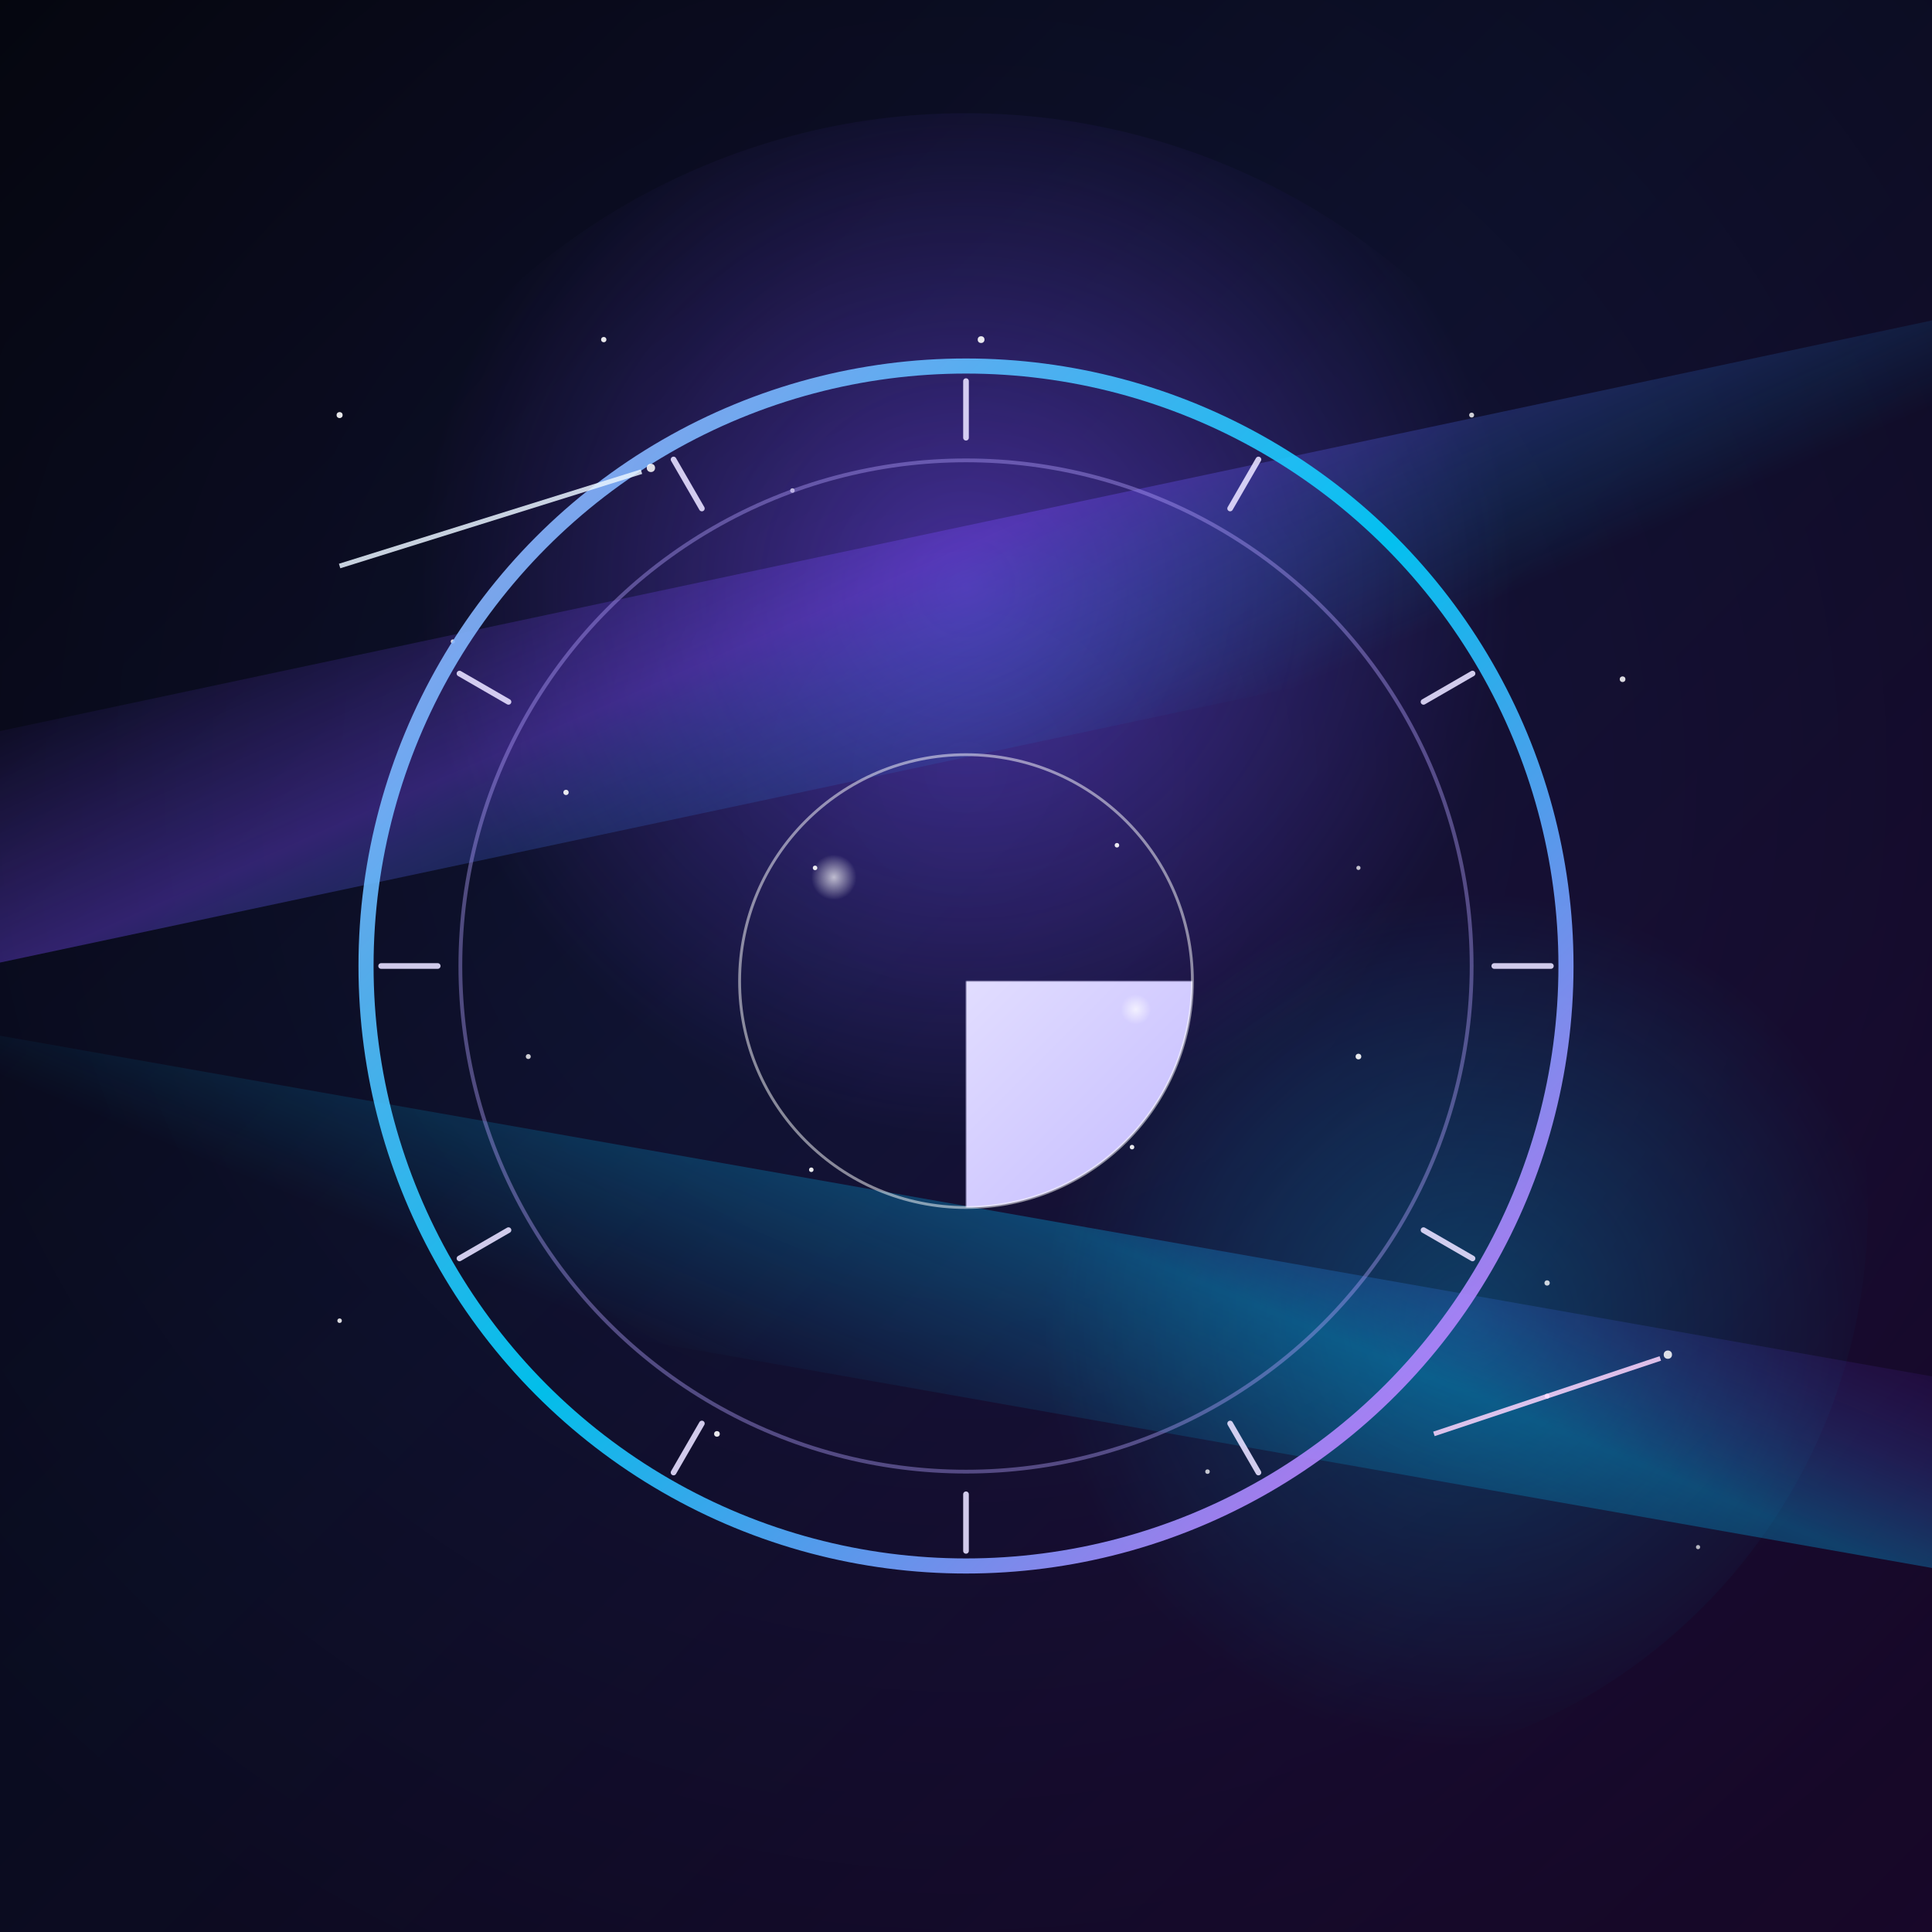 <svg xmlns="http://www.w3.org/2000/svg" width="1024" height="1024" viewBox="0 0 1024 1024">
  <defs>
    <linearGradient id="bg" x1="0" y1="0" x2="1" y2="1">
      <stop offset="0%" stop-color="#090a1a"/>
      <stop offset="45%" stop-color="#12163a"/>
      <stop offset="100%" stop-color="#2b0d4a"/>
    </linearGradient>
    <radialGradient id="vignette" cx="50%" cy="40%" r="70%">
      <stop offset="0%" stop-color="#000" stop-opacity="0"/>
      <stop offset="100%" stop-color="#000" stop-opacity="0.45"/>
    </radialGradient>
    <radialGradient id="nebula1" cx="50%" cy="35%" r="40%">
      <stop offset="0%" stop-color="#7a4cff" stop-opacity="0.55"/>
      <stop offset="100%" stop-color="#7a4cff" stop-opacity="0"/>
    </radialGradient>
    <radialGradient id="nebula2" cx="65%" cy="60%" r="38%">
      <stop offset="0%" stop-color="#00c2ff" stop-opacity="0.35"/>
      <stop offset="100%" stop-color="#00c2ff" stop-opacity="0"/>
    </radialGradient>
    <filter id="softGlow" x="-50%" y="-50%" width="200%" height="200%">
      <feGaussianBlur in="SourceGraphic" stdDeviation="2.2" result="blur"/>
      <feMerge>
        <feMergeNode in="blur"/>
        <feMergeNode in="SourceGraphic"/>
      </feMerge>
    </filter>
    <filter id="ribbonBlur" x="-100%" y="-100%" width="300%" height="300%">
      <feGaussianBlur stdDeviation="20"/>
    </filter>
    <linearGradient id="moonGrad" x1="0" y1="0" x2="1" y2="1">
      <stop offset="0%" stop-color="#fff"/>
      <stop offset="100%" stop-color="#c4bbff"/>
    </linearGradient>
    <linearGradient id="ringIridescent" x1="0" y1="0" x2="1" y2="1">
      <stop offset="0%" stop-color="#bda9ff"/>
      <stop offset="50%" stop-color="#00d1ff"/>
      <stop offset="100%" stop-color="#ff66ff"/>
    </linearGradient>
    <linearGradient id="ribbon1" x1="0" y1="0" x2="1" y2="0" gradientTransform="rotate(25)">
      <stop offset="0%" stop-color="#7a4cff" stop-opacity="0"/>
      <stop offset="50%" stop-color="#7a4cff" stop-opacity="0.35"/>
      <stop offset="100%" stop-color="#00c2ff" stop-opacity="0"/>
    </linearGradient>
    <linearGradient id="ribbon2" x1="0" y1="0" x2="1" y2="0" gradientTransform="rotate(-20)">
      <stop offset="0%" stop-color="#00c2ff" stop-opacity="0"/>
      <stop offset="50%" stop-color="#00c2ff" stop-opacity="0.3"/>
      <stop offset="100%" stop-color="#b400ff" stop-opacity="0"/>
    </linearGradient>
    <radialGradient id="lensFlare" cx="50%" cy="50%" r="50%">
      <stop offset="0%" stop-color="#ffffff" stop-opacity="0.7"/>
      <stop offset="100%" stop-color="#ffffff" stop-opacity="0"/>
    </radialGradient>
  </defs>

  <!-- Background -->
  <rect width="1024" height="1024" fill="url(#bg)"/>
  <circle cx="512" cy="420" r="360" fill="url(#nebula1)"/>
  <circle cx="690" cy="640" r="300" fill="url(#nebula2)"/>
  <rect width="1024" height="1024" fill="url(#vignette)"/>

  <!-- Aurora ribbons -->
  <g filter="url(#ribbonBlur)">
    <rect x="-100" y="280" width="1224" height="120" fill="url(#ribbon1)" transform="rotate(-12 512 340)"/>
    <rect x="-120" y="640" width="1264" height="100" fill="url(#ribbon2)" transform="rotate(10 512 690)"/>
  </g>

  <!-- Stars -->
  <g fill="#ffffff" filter="url(#softGlow)">
    <circle cx="180" cy="220" r="1.6" opacity="0.9"/>
    <circle cx="240" cy="340" r="1.1" opacity="0.8"/>
    <circle cx="320" cy="180" r="1.4" opacity="0.9"/>
    <circle cx="420" cy="260" r="1.2" opacity="0.7"/>
    <circle cx="520" cy="180" r="1.8" opacity="0.9"/>
    <circle cx="780" cy="220" r="1.3" opacity="0.8"/>
    <circle cx="860" cy="360" r="1.5" opacity="0.85"/>
    <circle cx="720" cy="460" r="1.1" opacity="0.75"/>
    <circle cx="280" cy="560" r="1.3" opacity="0.8"/>
    <circle cx="180" cy="700" r="1.2" opacity="0.85"/>
    <circle cx="380" cy="760" r="1.5" opacity="0.9"/>
    <circle cx="640" cy="780" r="1.2" opacity="0.75"/>
    <circle cx="820" cy="680" r="1.4" opacity="0.8"/>
    <circle cx="900" cy="820" r="1.1" opacity="0.7"/>
  </g>

  <!-- Zodiac ring -->
  <g transform="translate(512 512)">
    <circle r="318" fill="none" stroke="url(#ringIridescent)" stroke-width="8" stroke-opacity="0.9"/>
    <circle r="268" fill="none" stroke="#b5a4ff" stroke-width="2" stroke-opacity="0.4"/>
    <!-- 12 ticks -->
    <g stroke="#e5dfff" stroke-width="3" stroke-linecap="round" opacity="0.9">
      <line x1="0" y1="-310" x2="0" y2="-280"/>
      <g transform="rotate(30)"><line x1="0" y1="-310" x2="0" y2="-280"/></g>
      <g transform="rotate(60)"><line x1="0" y1="-310" x2="0" y2="-280"/></g>
      <g transform="rotate(90)"><line x1="0" y1="-310" x2="0" y2="-280"/></g>
      <g transform="rotate(120)"><line x1="0" y1="-310" x2="0" y2="-280"/></g>
      <g transform="rotate(150)"><line x1="0" y1="-310" x2="0" y2="-280"/></g>
      <g transform="rotate(180)"><line x1="0" y1="-310" x2="0" y2="-280"/></g>
      <g transform="rotate(210)"><line x1="0" y1="-310" x2="0" y2="-280"/></g>
      <g transform="rotate(240)"><line x1="0" y1="-310" x2="0" y2="-280"/></g>
      <g transform="rotate(270)"><line x1="0" y1="-310" x2="0" y2="-280"/></g>
      <g transform="rotate(300)"><line x1="0" y1="-310" x2="0" y2="-280"/></g>
      <g transform="rotate(330)"><line x1="0" y1="-310" x2="0" y2="-280"/></g>
    </g>
  </g>

  <!-- Crescent moon (center) -->
  <g transform="translate(512 520)">
    <defs>
      <mask id="crescentMask">
        <rect x="-512" y="-512" width="1024" height="1024" fill="black"/>
        <circle cx="0" cy="0" r="120" fill="white"/>
        <circle cx="35" cy="-5" r="115" fill="black"/>
      </mask>
    </defs>
    <circle r="120" fill="url(#moonGrad)" mask="url(#crescentMask)"/>
    <circle r="120" fill="none" stroke="#ffffff" stroke-opacity="0.5" stroke-width="1.5"/>
    <!-- lens flare highlights -->
    <circle cx="-70" cy="-55" r="12" fill="url(#lensFlare)"/>
    <circle cx="90" cy="15" r="8" fill="url(#lensFlare)"/>
  </g>

  <!-- Subtle sparkles around the moon -->
  <g fill="#ffffff" opacity="0.9" filter="url(#softGlow)">
    <circle cx="432" cy="460" r="1.2"/>
    <circle cx="592" cy="448" r="1.2"/>
    <circle cx="600" cy="608" r="1.2"/>
    <circle cx="430" cy="620" r="1.2"/>
    <!-- extra sparkles -->
    <circle cx="300" cy="420" r="1.4"/>
    <circle cx="720" cy="560" r="1.5"/>
    <circle cx="820" cy="740" r="1.3"/>
  </g>

  <!-- Additional shooting stars -->
  <g opacity="0.85" filter="url(#softGlow)">
    <line x1="180" y1="300" x2="340" y2="250" stroke="#e8f3ff" stroke-width="2.5"/>
    <circle cx="345" cy="248" r="2.2" fill="#ffffff"/>
    <line x1="760" y1="760" x2="880" y2="720" stroke="#ffd6ff" stroke-width="2.5"/>
    <circle cx="884" cy="718" r="2.2" fill="#ffffff"/>
  </g>
</svg>

